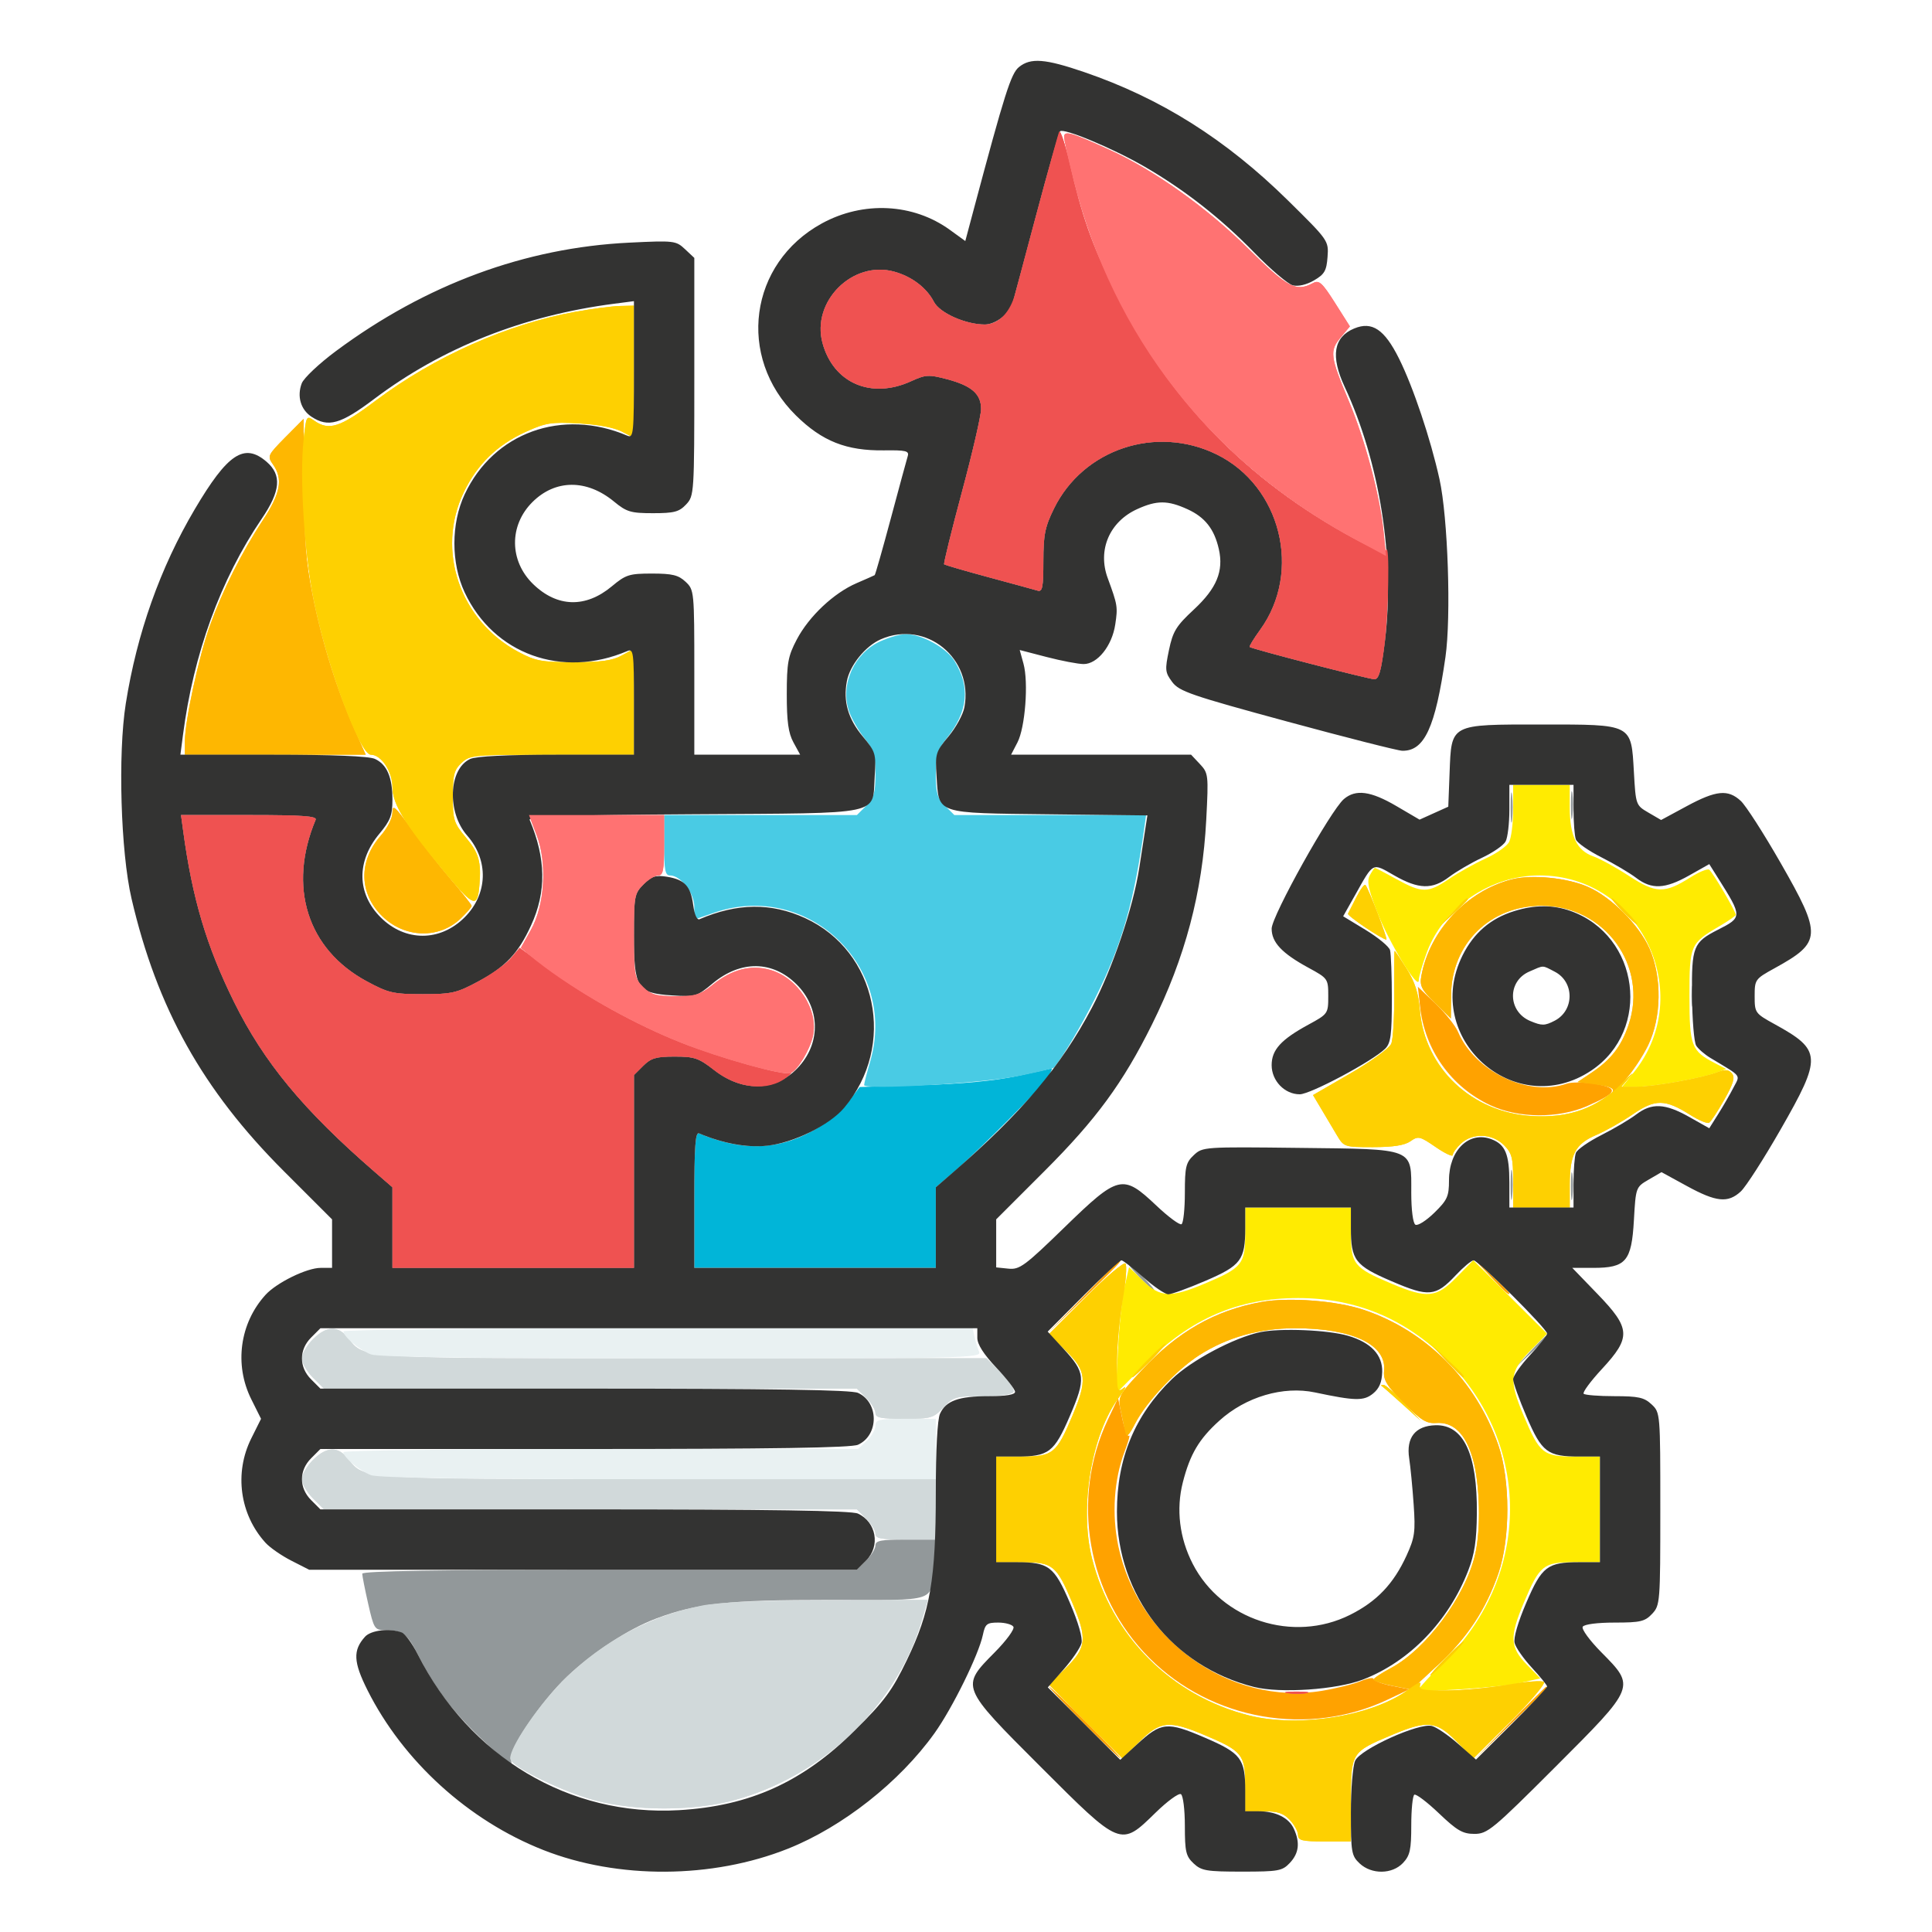 <svg xmlns="http://www.w3.org/2000/svg" width="512" height="512" viewBox="0 0 512 512" version="1.1"><path d="M 82.923 354.923 C 81.315 356.531, 80 358.815, 80 360 C 80 361.185, 81.315 363.469, 82.923 365.077 L 85.846 368 156.469 368 L 227.091 368 229.545 370.455 C 230.895 371.805, 232 373.605, 232 374.455 C 232 375.713, 233.412 376, 239.599 376 C 246.752 376, 247.362 375.824, 250 373 C 252.635 370.180, 253.254 370, 260.342 370 C 264.784 370, 268.164 369.544, 268.567 368.891 C 268.944 368.281, 267.491 366.021, 265.338 363.868 L 261.424 359.953 181.207 359.988 C 94.333 360.026, 96.635 360.165, 92.274 354.621 C 89.587 351.205, 86.543 351.303, 82.923 354.923 M 82.923 386.923 C 81.315 388.531, 80 390.815, 80 392 C 80 393.185, 81.315 395.469, 82.923 397.077 L 85.846 400 156.469 400 L 227.091 400 229.545 402.455 C 230.895 403.805, 232 405.605, 232 406.455 C 232 407.720, 233.451 408, 240 408 L 248 408 248 400 L 248 392 174.468 392 C 94.917 392, 96.591 392.110, 92.274 386.621 C 89.587 383.205, 86.543 383.303, 82.923 386.923 M 186 425.499 C 171.156 428.493, 157.560 436.199, 147.308 447.429 C 140.660 454.711, 134.532 464.337, 135.288 466.309 C 136.139 468.525, 149.371 474.916, 157.700 477.132 C 168.369 479.972, 183.631 479.972, 194.300 477.132 C 217.927 470.844, 237.682 451.945, 244.350 429.250 L 245.892 424 219.196 424.094 C 201.510 424.156, 190.306 424.630, 186 425.499" stroke="none" fill="#d1d9da" fill-rule="evenodd"/><path d="M 400.320 214 C 400.320 217.575, 400.502 219.037, 400.723 217.250 C 400.945 215.463, 400.945 212.537, 400.723 210.750 C 400.502 208.963, 400.320 210.425, 400.320 214 M 416.310 213.500 C 416.315 216.800, 416.502 218.029, 416.725 216.232 C 416.947 214.435, 416.943 211.735, 416.715 210.232 C 416.486 208.729, 416.304 210.200, 416.310 213.500 M 448.272 264 C 448.272 266.475, 448.467 267.488, 448.706 266.250 C 448.944 265.012, 448.944 262.988, 448.706 261.750 C 448.467 260.512, 448.272 261.525, 448.272 264 M 400.320 314 C 400.320 317.575, 400.502 319.038, 400.723 317.250 C 400.945 315.462, 400.945 312.538, 400.723 310.750 C 400.502 308.962, 400.320 310.425, 400.320 314 M 416.310 314.500 C 416.315 317.800, 416.502 319.029, 416.725 317.232 C 416.947 315.435, 416.943 312.735, 416.715 311.232 C 416.486 309.729, 416.304 311.200, 416.310 314.500 M 302 338.500 C 303.866 340.425, 305.617 342, 305.892 342 C 306.167 342, 304.866 340.425, 303 338.500 C 301.134 336.575, 299.383 335, 299.108 335 C 298.833 335, 300.134 336.575, 302 338.500 M 405.453 358.250 L 401.500 362.500 405.750 358.547 C 409.702 354.871, 410.460 354, 409.703 354 C 409.540 354, 407.627 355.913, 405.453 358.250 M 232 409.545 C 232 410.395, 230.895 412.195, 229.545 413.545 L 227.091 416 161.545 416 C 116.332 416, 96 416.327, 96 417.053 C 96 417.632, 96.711 421.232, 97.580 425.053 C 99.080 431.646, 99.305 432, 101.998 432 C 106.621 432, 107.956 432.980, 110.685 438.375 C 116.084 449.051, 121.599 455.794, 133.186 465.889 C 135.607 467.998, 135.823 468.038, 135.368 466.300 C 134.679 463.663, 143.404 450.800, 150.317 444.262 C 157.153 437.796, 166.522 431.699, 173.854 428.945 C 184.744 424.854, 192.708 424, 219.981 424 C 249.233 424, 246.542 424.927, 247.612 414.487 L 248.276 408 240.138 408 C 233.465 408, 232 408.278, 232 409.545" stroke="none" fill="#92989a" fill-rule="evenodd"/><path d="M 82.923 354.923 C 81.315 356.531, 80 358.815, 80 360 C 80 361.185, 81.315 363.469, 82.923 365.077 L 85.846 368 156.469 368 L 227.091 368 229.545 370.455 C 230.895 371.805, 232 373.605, 232 374.455 C 232 375.713, 233.412 376, 239.599 376 C 246.752 376, 247.362 375.824, 250 373 C 252.635 370.180, 253.254 370, 260.342 370 C 264.784 370, 268.164 369.544, 268.567 368.891 C 268.944 368.281, 267.491 366.021, 265.338 363.868 L 261.424 359.953 181.207 359.988 C 94.333 360.026, 96.635 360.165, 92.274 354.621 C 89.587 351.205, 86.543 351.303, 82.923 354.923 M 82.923 386.923 C 81.315 388.531, 80 390.815, 80 392 C 80 393.185, 81.315 395.469, 82.923 397.077 L 85.846 400 156.469 400 L 227.091 400 229.545 402.455 C 230.895 403.805, 232 405.605, 232 406.455 C 232 407.720, 233.451 408, 240 408 L 248 408 248 400 L 248 392 174.468 392 C 94.917 392, 96.591 392.110, 92.274 386.621 C 89.587 383.205, 86.543 383.303, 82.923 386.923 M 186 425.499 C 171.156 428.493, 157.560 436.199, 147.308 447.429 C 140.660 454.711, 134.532 464.337, 135.288 466.309 C 136.139 468.525, 149.371 474.916, 157.700 477.132 C 168.369 479.972, 183.631 479.972, 194.300 477.132 C 217.927 470.844, 237.682 451.945, 244.350 429.250 L 245.892 424 219.196 424.094 C 201.510 424.156, 190.306 424.630, 186 425.499" stroke="none" fill="#d1d9da" fill-rule="evenodd"/><path d="M 91 352.826 C 91 354.195, 95.313 357.796, 98.315 358.933 C 100.223 359.656, 126.759 360, 180.672 360 C 256.040 360, 260.175 359.908, 259.478 358.250 C 259.074 357.288, 258.523 355.488, 258.255 354.250 L 257.767 352 174.383 352 C 128.523 352, 91 352.372, 91 352.826 M 232 377.826 C 232 378.830, 230.958 380.630, 229.686 381.826 L 227.371 384 159.186 384 C 121.683 384, 91 384.372, 91 384.826 C 91 386.195, 95.313 389.796, 98.315 390.933 C 100.216 391.654, 124.977 392, 174.565 392 L 248 392 248 384 L 248 376 240 376 C 232.921 376, 232 376.210, 232 377.826" stroke="none" fill="#e9f1f2" fill-rule="evenodd"/><path d="" stroke="none" fill="#000000" fill-rule="evenodd"/><path d="M 75.591 115.908 C 70.902 120.668, 70.806 120.885, 72.379 123.130 C 75.054 126.950, 74.346 130.749, 69.622 137.919 C 64.058 146.366, 58.970 156.500, 55.641 165.766 C 52.689 173.986, 49 191.005, 49 196.407 L 49 200 72.958 200 L 96.916 200 93.970 193.434 C 89.338 183.109, 85.284 170.135, 82.845 157.828 C 81.048 148.757, 80.591 142.963, 80.550 128.751 C 80.523 118.988, 80.483 111.001, 80.462 111.001 C 80.442 111, 78.250 113.208, 75.591 115.908 M 104 215.308 C 104 216.816, 102.680 219.434, 100.894 221.468 C 94.948 228.240, 95.134 236.830, 101.359 242.863 C 107.321 248.642, 116.391 248.874, 122.112 243.393 C 123.700 241.871, 124.994 240.373, 124.986 240.063 C 124.979 239.753, 122.459 236.575, 119.388 233 C 116.316 229.425, 111.598 223.392, 108.902 219.593 C 104.702 213.675, 104 213.062, 104 215.308 M 400.734 233.030 C 388.821 236.022, 378.880 246.586, 376.679 258.596 C 376.190 261.265, 376.691 262.261, 380.306 265.807 L 384.500 269.921 384.554 263.710 C 384.672 250.046, 394.951 239.970, 408.718 240.022 C 425.338 240.085, 436.884 256.053, 431.580 271.641 C 429.646 277.326, 426.929 280.831, 421.792 284.271 L 418.084 286.754 423.077 287.416 C 426.569 287.879, 427.864 288.442, 427.384 289.289 C 427.007 289.955, 428.365 288.700, 430.402 286.500 C 432.440 284.300, 435.305 280.025, 436.768 277 C 440.321 269.656, 440.474 258.980, 437.135 251.408 C 434.367 245.131, 427.043 237.773, 420.843 235.041 C 415.365 232.627, 406.048 231.695, 400.734 233.030 M 334.341 345.034 C 322.032 347.237, 312.021 352.940, 302.600 363.114 C 296.430 369.779, 296.242 370.137, 297.021 373.756 C 297.464 375.815, 298.003 378.400, 298.217 379.500 C 298.527 381.089, 299.081 380.591, 300.914 377.073 C 303.852 371.435, 311.896 362.911, 317.868 359.106 C 325.269 354.392, 333.779 352, 343.153 352 C 358.443 352, 367.513 356.337, 366.799 363.307 C 366.554 365.689, 367.502 367.232, 372 371.778 C 376.530 376.356, 378.036 377.296, 380.541 377.109 C 385.190 376.763, 388.448 379.971, 390.357 386.776 C 392.196 393.330, 392.472 405.239, 390.940 411.885 C 388.369 423.037, 377.933 437.105, 368.530 442.093 C 366.039 443.415, 364 444.775, 364 445.116 C 364 445.456, 366.262 446.182, 369.028 446.729 L 374.056 447.723 380.992 441.301 C 388.797 434.075, 393.761 426.574, 397.073 417 C 400.259 407.791, 400.259 392.209, 397.073 383 C 391.161 365.912, 378.004 352.684, 361.384 347.117 C 354.175 344.703, 341.603 343.735, 334.341 345.034" stroke="none" fill="#feb701" fill-rule="evenodd"/><path d="M 376.335 266.827 C 377.600 278.271, 384.554 288.022, 394.914 292.880 C 402.388 296.384, 413.006 296.464, 420.719 293.074 C 428.694 289.569, 429.134 288.344, 422.802 287.268 C 419.886 286.773, 416.458 286.734, 415.185 287.184 C 405.069 290.751, 390.887 284.004, 386.422 273.500 C 385.720 271.850, 383.032 268.475, 380.446 266 L 375.746 261.500 376.335 266.827 M 286.980 343.750 L 277.500 353.500 287.250 344.020 C 296.306 335.215, 297.455 334, 296.730 334 C 296.582 334, 292.194 338.387, 286.980 343.750 M 394.958 338.250 C 399.102 342.665, 400 343.459, 400 342.708 C 400 342.548, 397.863 340.410, 395.250 337.958 L 390.500 333.500 394.958 338.250 M 293.613 376.172 C 283.632 397.234, 288.091 422.875, 304.608 439.392 C 321.128 455.911, 346.794 460.373, 367.828 450.381 L 373.500 447.686 368.750 446.735 C 366.137 446.212, 364 445.405, 364 444.943 C 364 444.480, 362.466 444.743, 360.591 445.527 C 358.715 446.310, 354.066 447.466, 350.259 448.094 C 326.045 452.093, 301.617 434.717, 296.372 409.765 C 294.596 401.319, 295.210 392.126, 298.050 384.636 C 299.064 381.961, 299.581 380.088, 299.197 380.473 C 298.814 380.858, 298.005 378.772, 297.400 375.837 L 296.301 370.500 293.613 376.172 M 287 456.500 C 292.203 461.725, 296.685 466, 296.960 466 C 297.235 466, 293.203 461.725, 288 456.500 C 282.797 451.275, 278.315 447, 278.040 447 C 277.765 447, 281.797 451.275, 287 456.500 M 399.980 456.750 L 390.500 466.500 400.250 457.020 C 409.306 448.215, 410.455 447, 409.730 447 C 409.582 447, 405.194 451.387, 399.980 456.750" stroke="none" fill="#ffa200" fill-rule="evenodd"/><path d="M 152.597 82.607 C 134.449 85.884, 115.102 94.490, 99.500 106.225 C 90.128 113.274, 87.198 114.228, 83.302 111.499 C 81.191 110.020, 81.149 110.097, 80.438 116.739 C 79.398 126.444, 80.604 145.848, 83.028 158.405 C 86.357 175.658, 95.285 200, 98.284 200 C 101.040 200, 104 204.479, 104 208.649 C 104 213.203, 107.641 219.012, 118.820 232.288 C 125.599 240.340, 126.558 240.598, 127.057 234.500 C 127.559 228.355, 126.913 226.085, 123.500 222 C 120.262 218.124, 120 217.308, 120 211.080 C 120 205.337, 120.340 204.029, 122.314 202.174 C 124.544 200.080, 125.426 200, 146.314 200 L 168 200 168 185.974 L 168 171.949 164.750 173.724 C 162.280 175.074, 159.220 175.499, 152 175.495 C 143.641 175.491, 141.899 175.171, 137.500 172.832 C 121.909 164.541, 115.479 145.921, 122.882 130.500 C 126.452 123.064, 131.735 117.911, 139.352 114.432 C 144.557 112.055, 146.105 111.809, 153.352 112.204 C 158.293 112.473, 162.779 113.318, 164.750 114.350 L 168 116.051 168 98.526 L 168 81 164.250 81.090 C 162.188 81.139, 156.944 81.822, 152.597 82.607 M 359.455 237.763 C 358.409 239.818, 357.407 241.786, 357.231 242.136 C 356.956 242.680, 366.330 249, 367.410 249 C 367.857 249, 362.579 235.246, 361.854 234.520 C 361.581 234.248, 360.502 235.707, 359.455 237.763 M 384.946 241.750 L 381.500 245.500 385.250 242.054 C 387.313 240.158, 389 238.471, 389 238.304 C 389 237.540, 388.154 238.260, 384.946 241.750 M 430 241.500 C 431.866 243.425, 433.617 245, 433.892 245 C 434.167 245, 432.866 243.425, 431 241.500 C 429.134 239.575, 427.383 238, 427.108 238 C 426.833 238, 428.134 239.575, 430 241.500 M 369.486 263.250 C 369.538 269.438, 369.180 275.452, 368.691 276.616 C 368.201 277.780, 363.338 281.313, 357.883 284.469 L 347.964 290.206 350.137 293.853 C 351.331 295.859, 353.176 298.962, 354.236 300.750 C 356.144 303.968, 356.238 304, 363.859 304 C 369.197 304, 372.234 303.524, 373.771 302.448 C 375.845 300.995, 376.277 301.095, 380.494 303.996 C 382.972 305.701, 385 306.642, 385 306.087 C 385 305.532, 385.985 304.160, 387.189 303.039 C 390.267 300.171, 395.452 300.361, 398.545 303.455 C 400.687 305.596, 401 306.808, 401 312.955 L 401 320 408.500 320 L 416 320 416 314.047 C 416 305.958, 417.478 303.151, 422.970 300.808 C 425.461 299.745, 429.842 297.268, 432.704 295.304 C 438.674 291.205, 441.250 291.239, 448.008 295.505 C 450.245 296.917, 452.465 297.831, 452.942 297.536 C 453.419 297.241, 455.227 294.488, 456.959 291.418 C 459.386 287.118, 459.849 285.523, 458.977 284.473 C 458.117 283.436, 457.203 283.356, 455.173 284.138 C 451.123 285.698, 438.347 288, 433.738 288 L 429.651 288 432.040 285.250 C 433.354 283.738, 432.332 284.596, 429.768 287.158 C 423.230 293.691, 415.926 296.336, 406 295.764 C 390.029 294.843, 377.567 283.066, 376.281 267.679 C 375.903 263.156, 374.964 260.227, 372.778 256.750 C 371.135 254.137, 369.702 252, 369.592 252 C 369.482 252, 369.435 257.063, 369.486 263.250 M 287.704 343.796 L 277.976 353.560 282.488 357.988 C 287.959 363.357, 288.191 365.736, 284.173 375.259 C 279.971 385.217, 279 386, 270.845 386 L 264 386 264 400 L 264 414 270.845 414 C 279 414, 279.971 414.783, 284.173 424.741 C 288.191 434.264, 287.959 436.643, 282.488 442.012 L 277.976 446.440 287.711 456.212 L 297.447 465.985 302.008 461.492 C 307.523 456.060, 309.807 455.840, 319.259 459.827 C 329.217 464.029, 330 465, 330 473.155 L 330 480 334.826 480 C 338.577 480, 340.135 480.515, 341.826 482.314 C 343.022 483.587, 344 485.387, 344 486.314 C 344 487.735, 345.102 488, 351 488 L 358 488 358 477.155 C 358 464.471, 358.094 464.319, 368.741 459.827 C 378.264 455.809, 380.643 456.041, 386.012 461.512 L 390.440 466.024 400.204 456.296 C 405.575 450.946, 409.600 446.200, 409.150 445.750 C 408.700 445.300, 404.373 445.622, 399.535 446.466 C 394.697 447.310, 387.374 448, 383.262 448 C 376.945 448, 375.878 447.762, 376.376 446.462 C 376.746 445.499, 375.659 445.921, 373.470 447.591 C 364.128 454.717, 344.393 457.977, 330.999 454.609 C 310.415 449.431, 294.569 433.585, 289.391 413.001 C 285.988 399.471, 289.269 379.963, 296.578 370.264 C 298.138 368.194, 298.646 367.118, 297.707 367.872 C 296.126 369.144, 296 368.657, 296 361.253 C 296 356.858, 296.690 349.303, 297.534 344.465 C 298.378 339.627, 298.700 335.300, 298.250 334.850 C 297.800 334.400, 293.054 338.425, 287.704 343.796 M 304 360.500 C 301.571 362.975, 299.809 365, 300.084 365 C 300.359 365, 302.571 362.975, 305 360.500 C 307.429 358.025, 309.191 356, 308.916 356 C 308.641 356, 306.429 358.025, 304 360.500 M 382.958 360.250 C 385.410 362.863, 387.548 365, 387.708 365 C 388.459 365, 387.665 364.102, 383.250 359.958 L 378.500 355.500 382.958 360.250 M 366.102 367.250 C 366.341 367.387, 368.779 369.525, 371.519 372 L 376.500 376.500 372.042 371.750 C 369.590 369.137, 367.152 367, 366.625 367 C 366.098 367, 365.863 367.113, 366.102 367.250 M 383 439.500 C 380.571 441.975, 378.809 444, 379.084 444 C 379.359 444, 381.571 441.975, 384 439.500 C 386.429 437.025, 388.191 435, 387.916 435 C 387.641 435, 385.429 437.025, 383 439.500" stroke="none" fill="#fed001" fill-rule="evenodd"/><path d="M 401 214.566 C 401 218.177, 400.512 222.044, 399.915 223.158 C 399.319 224.273, 396.506 226.240, 393.665 227.530 C 390.824 228.820, 386.475 231.251, 384 232.933 C 378.429 236.719, 376.880 236.724, 370.090 232.982 C 367.115 231.342, 364.543 230, 364.375 230 C 364.208 230, 363.595 230.889, 363.013 231.975 C 362.186 233.521, 362.611 235.641, 364.968 241.725 C 368.117 249.853, 375.991 262.749, 375.997 259.788 C 375.999 258.846, 376.969 255.485, 378.154 252.319 C 382.611 240.405, 394.958 232, 408 232 C 434.696 232, 449.712 263.353, 432.985 284.168 L 429.906 288 433.865 288 C 438.212 288, 451.061 285.701, 454.978 284.223 L 457.456 283.287 454.476 281.746 C 448.223 278.512, 447.724 277.202, 447.724 264 C 447.724 250.457, 447.922 249.994, 455.647 245.467 C 458.041 244.064, 460 242.703, 460 242.443 C 460 241.521, 453.796 230.992, 452.942 230.464 C 452.465 230.169, 450.245 231.083, 448.008 232.495 C 441.110 236.850, 438.870 236.802, 431.725 232.147 C 428.264 229.892, 423.971 227.537, 422.186 226.915 C 417.890 225.417, 416 221.487, 416 214.050 L 416 208 408.500 208 L 401 208 401 214.566 M 330 326.845 C 330 335, 329.217 335.971, 319.259 340.173 C 310.216 343.988, 307.463 343.858, 302.897 339.399 L 299.209 335.798 298.010 341.149 C 297.351 344.092, 296.563 351.638, 296.259 357.917 L 295.706 369.334 303.603 361.404 C 315.539 349.418, 328.116 344, 344 344 C 359.374 344, 372.477 349.472, 383.502 360.498 C 405.814 382.809, 405.710 417.239, 383.262 439.798 C 379.268 443.813, 376 447.364, 376 447.690 C 376 448.631, 396.946 447.300, 402.851 445.984 L 408.202 444.791 404.601 441.103 C 400.142 436.537, 400.012 433.784, 403.827 424.741 C 408.029 414.783, 409 414, 417.155 414 L 424 414 424 400 L 424 386 417.155 386 C 409 386, 408.029 385.217, 403.827 375.259 C 399.840 365.807, 400.060 363.523, 405.492 358.008 L 409.985 353.447 400.212 343.711 L 390.440 333.976 386.012 338.488 C 380.643 343.959, 378.264 344.191, 368.741 340.173 C 358.783 335.971, 358 335, 358 326.845 L 358 320 344 320 L 330 320 330 326.845" stroke="none" fill="#ffeb01" fill-rule="evenodd"/><path d="M 269.500 285.162 C 263.649 286.415, 254.785 287.261, 244.165 287.579 L 227.829 288.068 224.665 292.202 C 222.859 294.560, 218.887 297.766, 215.418 299.665 C 205.876 304.890, 196.579 305.103, 185.250 300.357 C 184.277 299.949, 184 303.837, 184 317.917 L 184 336 216 336 L 248 336 248 325.319 L 248 314.637 252.750 310.574 C 259.987 304.383, 276.614 287.589, 277.916 285.157 C 278.551 283.970, 278.942 283.053, 278.785 283.117 C 278.628 283.182, 274.450 284.102, 269.500 285.162" stroke="none" fill="#01b5d8" fill-rule="evenodd"/><path d="M 233.271 169.964 C 226.373 173.095, 222.642 181.354, 224.956 188.367 C 225.591 190.290, 227.435 193.531, 229.055 195.569 C 231.565 198.727, 232 200.149, 232 205.183 C 232 210.122, 231.598 211.493, 229.545 213.545 L 227.091 216 201.545 216 L 176 216 176 224 C 176 230.549, 176.280 232, 177.545 232 C 180.373 232, 184 236.664, 184 240.301 L 184 243.693 189.250 241.879 C 214.004 233.327, 237.932 256.084, 230.623 281.226 C 229.730 284.296, 229 287.143, 229 287.553 C 229 288.906, 260.296 287.085, 269.757 285.182 C 274.848 284.158, 279.162 283.136, 279.344 282.910 C 281.806 279.864, 286.641 271.701, 290.248 264.500 C 297.373 250.277, 300.598 238.950, 303.416 218.250 L 303.723 216 278.316 216 L 252.909 216 250.455 213.545 C 248.402 211.493, 248 210.122, 248 205.183 C 248 200.149, 248.435 198.727, 250.945 195.569 C 256.542 188.526, 257.184 182.090, 252.976 175.192 C 250.829 171.672, 244.243 168.044, 240 168.044 C 238.625 168.044, 235.597 168.908, 233.271 169.964" stroke="none" fill="#49cbe4" fill-rule="evenodd"/><path d="M 282 36.304 C 282 37.096, 283.125 42.189, 284.500 47.622 C 295.076 89.412, 320.897 122.317, 359.406 143.079 L 367.311 147.342 366.631 140.702 C 365.659 131.219, 361.727 116.482, 357.446 106.279 C 352.491 94.468, 352.301 92.987, 355.282 89.430 L 357.737 86.500 353.784 80.260 C 350.398 74.916, 349.565 74.162, 347.981 75.010 C 343.466 77.426, 341.238 76.250, 330.882 65.980 C 319.875 55.065, 305.926 45.129, 293.970 39.687 C 283.732 35.026, 282 34.537, 282 36.304 M 142.199 221.250 C 145.054 228.717, 144.388 239.822, 140.689 246.442 L 138.028 251.202 140.264 253.085 C 149.836 261.144, 166.632 270.850, 180.515 276.345 C 191.331 280.626, 207.571 285.102, 209.542 284.345 C 211.325 283.661, 214.535 278.382, 215.400 274.713 C 217.048 267.720, 211.404 258.994, 203.932 256.982 C 198.853 255.614, 193.930 256.918, 188.894 260.965 C 185.614 263.601, 184.315 264, 179.013 264 C 173.866 264, 172.524 263.615, 170.455 261.545 C 168.144 259.234, 168 258.442, 168 248 C 168 237.558, 168.144 236.766, 170.455 234.455 C 171.805 233.105, 173.605 232, 174.455 232 C 175.720 232, 176 230.549, 176 224 L 176 216 158.096 216 L 140.192 216 142.199 221.250" stroke="none" fill="#ff7272" fill-rule="evenodd"/><path d="M 280.647 35 C 280.186 36.228, 274.641 56.665, 269.051 77.746 C 267.706 82.818, 264.598 86, 260.990 86 C 255.882 86, 249.022 82.942, 247.492 79.985 C 245.550 76.230, 241.582 73.234, 236.869 71.965 C 225.910 69.014, 215.011 79.901, 217.961 90.854 C 220.830 101.509, 230.832 105.860, 241.394 101.048 C 245.326 99.257, 246.112 99.211, 250.940 100.484 C 257.501 102.215, 260 104.398, 260 108.399 C 260 110.098, 257.720 119.974, 254.933 130.344 C 252.147 140.715, 250.022 149.355, 250.211 149.544 C 250.400 149.733, 255.717 151.280, 262.027 152.982 C 268.337 154.684, 274.175 156.279, 275 156.526 C 276.248 156.901, 276.500 155.594, 276.500 148.738 C 276.500 141.735, 276.921 139.643, 279.306 134.786 C 287.054 119.009, 306.368 112.563, 322.397 120.406 C 339.478 128.763, 345.124 151.485, 333.953 166.907 C 332.248 169.260, 330.998 171.306, 331.176 171.452 C 331.849 172.003, 362.752 180, 364.211 180 C 365.380 180, 366.004 177.930, 366.869 171.182 C 367.984 162.487, 368.330 143.286, 367.326 145.786 C 366.954 146.711, 364.667 145.916, 359.155 142.944 C 330.173 127.319, 308.992 105.374, 295.022 76.500 C 289.259 64.590, 286.588 56.935, 283.506 43.500 C 282.244 38, 280.957 34.175, 280.647 35 M 48.553 220.250 C 50.979 238.136, 54.741 250.779, 62.015 265.500 C 69.937 281.531, 80.412 294.191, 99.306 310.569 L 104 314.637 104 325.319 L 104 336 136 336 L 168 336 168 310.455 L 168 284.909 170.455 282.455 C 172.506 280.403, 173.878 280, 178.814 280 C 184.054 280, 185.213 280.393, 189.109 283.491 C 195.527 288.594, 203.668 289.397, 208.576 285.413 C 209.634 284.554, 210.004 284.095, 209.398 284.393 C 207.803 285.178, 191.012 280.499, 180.515 276.346 C 168.621 271.639, 154.977 264.097, 145.444 256.958 L 137.723 251.176 135.413 253.921 C 134.142 255.431, 130.267 258.196, 126.801 260.065 C 121.047 263.168, 119.763 263.463, 112 263.463 C 104.231 263.463, 102.956 263.169, 97.175 260.052 C 81.435 251.565, 76.202 235.012, 83.643 217.250 C 84.051 216.277, 80.160 216, 66.072 216 L 47.976 216 48.553 220.250 M 341.264 448.718 C 342.784 448.947, 345.034 448.941, 346.264 448.704 C 347.494 448.467, 346.250 448.279, 343.500 448.286 C 340.750 448.294, 339.744 448.488, 341.264 448.718" stroke="none" fill="#ef5251" fill-rule="evenodd"/><path d="M 75.591 115.908 C 70.902 120.668, 70.806 120.885, 72.379 123.130 C 75.054 126.950, 74.346 130.749, 69.622 137.919 C 64.058 146.366, 58.970 156.500, 55.641 165.766 C 52.689 173.986, 49 191.005, 49 196.407 L 49 200 72.958 200 L 96.916 200 93.970 193.434 C 89.338 183.109, 85.284 170.135, 82.845 157.828 C 81.048 148.757, 80.591 142.963, 80.550 128.751 C 80.523 118.988, 80.483 111.001, 80.462 111.001 C 80.442 111, 78.250 113.208, 75.591 115.908 M 104 215.308 C 104 216.816, 102.680 219.434, 100.894 221.468 C 94.948 228.240, 95.134 236.830, 101.359 242.863 C 107.321 248.642, 116.391 248.874, 122.112 243.393 C 123.700 241.871, 124.994 240.373, 124.986 240.063 C 124.979 239.753, 122.459 236.575, 119.388 233 C 116.316 229.425, 111.598 223.392, 108.902 219.593 C 104.702 213.675, 104 213.062, 104 215.308 M 400.734 233.030 C 388.821 236.022, 378.880 246.586, 376.679 258.596 C 376.190 261.265, 376.691 262.261, 380.306 265.807 L 384.500 269.921 384.554 263.710 C 384.672 250.046, 394.951 239.970, 408.718 240.022 C 425.338 240.085, 436.884 256.053, 431.580 271.641 C 429.646 277.326, 426.929 280.831, 421.792 284.271 L 418.084 286.754 423.077 287.416 C 426.569 287.879, 427.864 288.442, 427.384 289.289 C 427.007 289.955, 428.365 288.700, 430.402 286.500 C 432.440 284.300, 435.305 280.025, 436.768 277 C 440.321 269.656, 440.474 258.980, 437.135 251.408 C 434.367 245.131, 427.043 237.773, 420.843 235.041 C 415.365 232.627, 406.048 231.695, 400.734 233.030 M 334.341 345.034 C 322.032 347.237, 312.021 352.940, 302.600 363.114 C 296.430 369.779, 296.242 370.137, 297.021 373.756 C 297.464 375.815, 298.003 378.400, 298.217 379.500 C 298.527 381.089, 299.081 380.591, 300.914 377.073 C 303.852 371.435, 311.896 362.911, 317.868 359.106 C 325.269 354.392, 333.779 352, 343.153 352 C 358.443 352, 367.513 356.337, 366.799 363.307 C 366.554 365.689, 367.502 367.232, 372 371.778 C 376.530 376.356, 378.036 377.296, 380.541 377.109 C 385.190 376.763, 388.448 379.971, 390.357 386.776 C 392.196 393.330, 392.472 405.239, 390.940 411.885 C 388.369 423.037, 377.933 437.105, 368.530 442.093 C 366.039 443.415, 364 444.775, 364 445.116 C 364 445.456, 366.262 446.182, 369.028 446.729 L 374.056 447.723 380.992 441.301 C 388.797 434.075, 393.761 426.574, 397.073 417 C 400.259 407.791, 400.259 392.209, 397.073 383 C 391.161 365.912, 378.004 352.684, 361.384 347.117 C 354.175 344.703, 341.603 343.735, 334.341 345.034" stroke="none" fill="#feb701" fill-rule="evenodd"/><path d="M 152.597 82.607 C 134.449 85.884, 115.102 94.490, 99.500 106.225 C 90.128 113.274, 87.198 114.228, 83.302 111.499 C 81.191 110.020, 81.149 110.097, 80.438 116.739 C 79.398 126.444, 80.604 145.848, 83.028 158.405 C 86.357 175.658, 95.285 200, 98.284 200 C 101.040 200, 104 204.479, 104 208.649 C 104 213.203, 107.641 219.012, 118.820 232.288 C 125.599 240.340, 126.558 240.598, 127.057 234.500 C 127.559 228.355, 126.913 226.085, 123.500 222 C 120.262 218.124, 120 217.308, 120 211.080 C 120 205.337, 120.340 204.029, 122.314 202.174 C 124.544 200.080, 125.426 200, 146.314 200 L 168 200 168 185.974 L 168 171.949 164.750 173.724 C 162.280 175.074, 159.220 175.499, 152 175.495 C 143.641 175.491, 141.899 175.171, 137.500 172.832 C 121.909 164.541, 115.479 145.921, 122.882 130.500 C 126.452 123.064, 131.735 117.911, 139.352 114.432 C 144.557 112.055, 146.105 111.809, 153.352 112.204 C 158.293 112.473, 162.779 113.318, 164.750 114.350 L 168 116.051 168 98.526 L 168 81 164.250 81.090 C 162.188 81.139, 156.944 81.822, 152.597 82.607 M 359.455 237.763 C 358.409 239.818, 357.407 241.786, 357.231 242.136 C 356.956 242.680, 366.330 249, 367.410 249 C 367.857 249, 362.579 235.246, 361.854 234.520 C 361.581 234.248, 360.502 235.707, 359.455 237.763 M 384.946 241.750 L 381.500 245.500 385.250 242.054 C 387.313 240.158, 389 238.471, 389 238.304 C 389 237.540, 388.154 238.260, 384.946 241.750 M 430 241.500 C 431.866 243.425, 433.617 245, 433.892 245 C 434.167 245, 432.866 243.425, 431 241.500 C 429.134 239.575, 427.383 238, 427.108 238 C 426.833 238, 428.134 239.575, 430 241.500 M 369.486 263.250 C 369.538 269.438, 369.180 275.452, 368.691 276.616 C 368.201 277.780, 363.338 281.313, 357.883 284.469 L 347.964 290.206 350.137 293.853 C 351.331 295.859, 353.176 298.962, 354.236 300.750 C 356.144 303.968, 356.238 304, 363.859 304 C 369.197 304, 372.234 303.524, 373.771 302.448 C 375.845 300.995, 376.277 301.095, 380.494 303.996 C 382.972 305.701, 385 306.642, 385 306.087 C 385 305.532, 385.985 304.160, 387.189 303.039 C 390.267 300.171, 395.452 300.361, 398.545 303.455 C 400.687 305.596, 401 306.808, 401 312.955 L 401 320 408.500 320 L 416 320 416 314.047 C 416 305.958, 417.478 303.151, 422.970 300.808 C 425.461 299.745, 429.842 297.268, 432.704 295.304 C 438.674 291.205, 441.250 291.239, 448.008 295.505 C 450.245 296.917, 452.465 297.831, 452.942 297.536 C 453.419 297.241, 455.227 294.488, 456.959 291.418 C 459.386 287.118, 459.849 285.523, 458.977 284.473 C 458.117 283.436, 457.203 283.356, 455.173 284.138 C 451.123 285.698, 438.347 288, 433.738 288 L 429.651 288 432.040 285.250 C 433.354 283.738, 432.332 284.596, 429.768 287.158 C 423.230 293.691, 415.926 296.336, 406 295.764 C 390.029 294.843, 377.567 283.066, 376.281 267.679 C 375.903 263.156, 374.964 260.227, 372.778 256.750 C 371.135 254.137, 369.702 252, 369.592 252 C 369.482 252, 369.435 257.063, 369.486 263.250 M 287.704 343.796 L 277.976 353.560 282.488 357.988 C 287.959 363.357, 288.191 365.736, 284.173 375.259 C 279.971 385.217, 279 386, 270.845 386 L 264 386 264 400 L 264 414 270.845 414 C 279 414, 279.971 414.783, 284.173 424.741 C 288.191 434.264, 287.959 436.643, 282.488 442.012 L 277.976 446.440 287.711 456.212 L 297.447 465.985 302.008 461.492 C 307.523 456.060, 309.807 455.840, 319.259 459.827 C 329.217 464.029, 330 465, 330 473.155 L 330 480 334.826 480 C 338.577 480, 340.135 480.515, 341.826 482.314 C 343.022 483.587, 344 485.387, 344 486.314 C 344 487.735, 345.102 488, 351 488 L 358 488 358 477.155 C 358 464.471, 358.094 464.319, 368.741 459.827 C 378.264 455.809, 380.643 456.041, 386.012 461.512 L 390.440 466.024 400.204 456.296 C 405.575 450.946, 409.600 446.200, 409.150 445.750 C 408.700 445.300, 404.373 445.622, 399.535 446.466 C 394.697 447.310, 387.374 448, 383.262 448 C 376.945 448, 375.878 447.762, 376.376 446.462 C 376.746 445.499, 375.659 445.921, 373.470 447.591 C 364.128 454.717, 344.393 457.977, 330.999 454.609 C 310.415 449.431, 294.569 433.585, 289.391 413.001 C 285.988 399.471, 289.269 379.963, 296.578 370.264 C 298.138 368.194, 298.646 367.118, 297.707 367.872 C 296.126 369.144, 296 368.657, 296 361.253 C 296 356.858, 296.690 349.303, 297.534 344.465 C 298.378 339.627, 298.700 335.300, 298.250 334.850 C 297.800 334.400, 293.054 338.425, 287.704 343.796 M 304 360.500 C 301.571 362.975, 299.809 365, 300.084 365 C 300.359 365, 302.571 362.975, 305 360.500 C 307.429 358.025, 309.191 356, 308.916 356 C 308.641 356, 306.429 358.025, 304 360.500 M 382.958 360.250 C 385.410 362.863, 387.548 365, 387.708 365 C 388.459 365, 387.665 364.102, 383.250 359.958 L 378.500 355.500 382.958 360.250 M 366.102 367.250 C 366.341 367.387, 368.779 369.525, 371.519 372 L 376.500 376.500 372.042 371.750 C 369.590 369.137, 367.152 367, 366.625 367 C 366.098 367, 365.863 367.113, 366.102 367.250 M 383 439.500 C 380.571 441.975, 378.809 444, 379.084 444 C 379.359 444, 381.571 441.975, 384 439.500 C 386.429 437.025, 388.191 435, 387.916 435 C 387.641 435, 385.429 437.025, 383 439.500" stroke="none" fill="#fed001" fill-rule="evenodd"/><path d="M 270.038 17.768 C 267.927 19.477, 266.270 24.696, 257.999 55.689 L 255.814 63.878 251.721 60.913 C 242.007 53.876, 228.770 53.211, 217.804 59.209 C 198.519 69.758, 195.174 94.575, 210.943 110.109 C 217.879 116.942, 224.296 119.484, 234.276 119.352 C 240.080 119.275, 240.981 119.494, 240.558 120.881 C 240.287 121.771, 238.273 129.190, 236.083 137.367 C 233.892 145.543, 231.965 152.317, 231.800 152.420 C 231.635 152.523, 229.475 153.480, 227 154.547 C 220.949 157.155, 214.398 163.324, 211.165 169.460 C 208.833 173.887, 208.509 175.655, 208.505 184 C 208.501 191.220, 208.926 194.280, 210.276 196.750 L 212.051 200 198.026 200 L 184 200 184 178.174 C 184 156.653, 183.968 156.318, 181.686 154.174 C 179.793 152.396, 178.171 152, 172.780 152 C 166.757 152, 165.841 152.291, 162.144 155.379 C 155.202 161.180, 147.660 160.971, 141.296 154.802 C 134.968 148.669, 134.873 139.280, 141.077 133.077 C 147.145 127.008, 155.472 126.946, 162.714 132.915 C 166.057 135.672, 167.158 136, 173.054 136 C 178.657 136, 179.979 135.651, 181.826 133.686 C 183.963 131.410, 184 130.837, 184 99.860 L 184 68.349 181.529 66.028 C 179.140 63.783, 178.652 63.726, 166.779 64.303 C 139.177 65.643, 112.882 75.353, 89.095 92.989 C 84.607 96.317, 80.499 100.187, 79.966 101.589 C 78.656 105.034, 79.691 108.568, 82.560 110.447 C 87 113.357, 90.285 112.422, 99.172 105.720 C 117.157 92.158, 138.711 83.605, 162.750 80.492 L 168 79.812 168 98.013 C 168 114.965, 167.880 116.163, 166.250 115.466 C 148.983 108.090, 130.816 114.637, 123.148 131 C 119.509 138.767, 119.509 149.233, 123.148 157 C 130.816 173.363, 148.983 179.910, 166.250 172.534 C 167.869 171.842, 168 172.840, 168 185.893 L 168 200 147.547 200 C 134.476 200, 126.199 200.408, 124.615 201.130 C 118.863 203.751, 118.399 215.274, 123.799 221.423 C 129.573 228, 129.292 236.943, 123.118 243.118 C 116.631 249.604, 107.369 249.604, 100.882 243.118 C 94.561 236.797, 94.428 228.268, 100.536 220.957 C 103.444 217.477, 104 216.031, 104 211.952 C 104 205.974, 102.536 202.565, 99.343 201.110 C 97.768 200.393, 88.219 200, 72.359 200 L 47.812 200 48.492 194.750 C 51.276 173.256, 58.454 153.542, 69.335 137.510 C 74.358 130.109, 74.724 125.880, 70.644 122.370 C 64.727 117.280, 60.332 120.191, 51.597 134.982 C 42.446 150.480, 36.289 167.832, 33.334 186.455 C 31.218 199.789, 31.983 225.784, 34.854 238.130 C 41.613 267.199, 53.716 288.868, 75.175 310.323 L 88 323.146 88 329.573 L 88 336 84.967 336 C 81.302 336, 73.307 339.915, 70.363 343.151 C 63.534 350.657, 62.033 361.659, 66.589 370.804 L 69.179 376 66.589 381.196 C 62.033 390.341, 63.534 401.343, 70.363 408.849 C 71.538 410.141, 74.623 412.278, 77.217 413.599 L 81.934 416 154.512 416 L 227.091 416 229.545 413.545 C 233.359 409.732, 232.226 403.335, 227.343 401.110 C 225.631 400.330, 204.078 400, 154.907 400 L 84.909 400 82.455 397.545 C 79.207 394.298, 79.207 389.702, 82.455 386.455 L 84.909 384 154.907 384 C 204.802 384, 225.618 383.676, 227.385 382.870 C 232.939 380.340, 232.939 371.660, 227.385 369.130 C 225.618 368.324, 204.802 368, 154.907 368 L 84.909 368 82.455 365.545 C 79.207 362.298, 79.207 357.702, 82.455 354.455 L 84.909 352 171.955 352 L 259 352 259 354.560 C 259 356.260, 260.679 358.895, 264 362.406 C 266.750 365.314, 269 368.212, 269 368.847 C 269 369.607, 266.632 370, 262.047 370 C 254.047 370, 250.680 371.212, 249.110 374.657 C 248.425 376.160, 248 384.124, 248 395.437 C 248 418.616, 246.540 427.073, 240.315 439.968 C 236.405 448.065, 234.422 450.749, 226.622 458.500 C 212.801 472.233, 198.760 478.616, 179.963 479.712 C 150.865 481.407, 124.489 465.669, 110.685 438.375 C 109.259 435.556, 107.360 432.968, 106.465 432.625 C 103.331 431.422, 98.307 432.003, 96.733 433.750 C 93.490 437.349, 93.634 440.432, 97.395 447.927 C 106.827 466.722, 124.159 482.473, 144 490.280 C 163.773 498.062, 188.747 497.923, 208.824 489.921 C 223.301 484.150, 238.385 472.266, 247.635 459.344 C 252.386 452.707, 259.367 438.520, 260.475 433.250 C 261.082 430.363, 261.535 430, 264.520 430 C 266.369 430, 268.188 430.495, 268.561 431.099 C 268.938 431.709, 266.739 434.727, 263.620 437.878 C 254.530 447.065, 254.465 446.904, 275.781 468.219 C 297.092 489.530, 296.942 489.470, 306.206 480.409 C 309.345 477.340, 312.383 475.118, 312.956 475.473 C 313.536 475.831, 314 479.570, 314 483.885 C 314 490.710, 314.280 491.915, 316.314 493.826 C 318.388 495.773, 319.724 496, 329.140 496 C 338.834 496, 339.820 495.820, 341.826 493.686 C 344.236 491.120, 344.564 488.333, 342.890 484.657 C 341.544 481.704, 338.091 480, 333.453 480 L 330 480 330 474.547 C 330 466.067, 328.897 464.623, 319.257 460.481 C 309.302 456.205, 307.738 456.357, 301.380 462.217 L 296.879 466.366 287.280 456.767 L 277.682 447.169 281.864 442.418 C 284.164 439.805, 286.297 436.667, 286.603 435.444 C 286.947 434.074, 285.765 429.972, 283.519 424.743 C 279.377 415.103, 277.933 414, 269.453 414 L 264 414 264 400 L 264 386 269.453 386 C 277.933 386, 279.377 384.897, 283.519 375.257 C 287.794 365.304, 287.643 363.737, 281.789 357.387 L 277.646 352.893 287.053 343.446 C 292.227 338.251, 296.792 334, 297.197 334 C 297.602 334, 300.213 336.025, 303 338.500 C 305.787 340.975, 308.761 343, 309.610 343 C 310.459 343, 314.884 341.397, 319.444 339.438 C 328.881 335.384, 330 333.901, 330 325.453 L 330 320 344 320 L 358 320 358 325.453 C 358 333.933, 359.103 335.377, 368.743 339.519 C 378.668 343.782, 380.451 343.621, 385.758 337.981 C 387.816 335.793, 389.959 334.003, 390.520 334.002 C 391.759 334, 410 352.178, 410 353.415 C 410 353.898, 407.975 356.457, 405.500 359.103 C 403.025 361.749, 401 364.643, 401 365.534 C 401 366.424, 402.603 370.884, 404.562 375.444 C 408.616 384.881, 410.099 386, 418.547 386 L 424 386 424 400 L 424 414 418.547 414 C 410.067 414, 408.623 415.103, 404.481 424.743 C 402.270 429.890, 401.055 434.082, 401.388 435.411 C 401.690 436.615, 403.752 439.565, 405.969 441.966 C 408.186 444.368, 410 446.604, 410 446.936 C 410 447.268, 405.760 451.762, 400.577 456.923 L 391.155 466.306 386.411 462.130 C 383.802 459.834, 380.667 457.703, 379.444 457.397 C 375.983 456.528, 360.533 463.535, 359.132 466.609 C 358.503 467.990, 358 474.105, 358 480.373 C 358 490.869, 358.161 491.802, 360.314 493.826 C 363.486 496.805, 368.957 496.739, 371.826 493.686 C 373.666 491.727, 374 490.199, 374 483.745 C 374 479.550, 374.366 475.892, 374.813 475.616 C 375.260 475.339, 378.196 477.563, 381.337 480.557 C 386.140 485.136, 387.634 486, 390.743 486 C 394.198 486, 395.593 484.845, 412.219 468.219 C 433.535 446.904, 433.470 447.065, 424.380 437.878 C 421.261 434.727, 419.062 431.709, 419.439 431.099 C 419.838 430.453, 423.318 430, 427.885 430 C 434.710 430, 435.915 429.720, 437.826 427.686 C 439.941 425.434, 440 424.677, 440 399.860 C 440 374.486, 439.988 374.337, 437.686 372.174 C 435.733 370.340, 434.196 370, 427.852 370 C 423.717 370, 420.044 369.711, 419.691 369.358 C 419.337 369.004, 421.512 366.054, 424.524 362.801 C 432.315 354.386, 432.176 352.060, 423.336 342.903 L 416.672 336 422.225 336 C 430.901 336, 432.381 334.268, 433 323.392 C 433.498 314.643, 433.516 314.592, 436.907 312.617 L 440.314 310.633 447.050 314.316 C 454.836 318.575, 457.930 318.885, 461.326 315.750 C 462.666 314.512, 467.416 307.119, 471.881 299.319 C 482.908 280.058, 482.806 278.308, 470.251 271.392 C 465.125 268.568, 465.002 268.395, 465.002 264 C 465.002 259.605, 465.125 259.432, 470.251 256.608 C 482.806 249.692, 482.908 247.942, 471.881 228.681 C 467.416 220.881, 462.666 213.488, 461.326 212.250 C 457.934 209.119, 454.804 209.425, 446.975 213.654 L 440.211 217.307 436.855 215.353 C 433.527 213.414, 433.496 213.328, 433 204.608 C 432.269 191.758, 432.740 192, 408.500 192 C 384.152 192, 384.657 191.734, 384.155 204.802 L 383.809 213.782 380.005 215.498 L 376.201 217.213 370.047 213.607 C 363.258 209.628, 359.287 209.097, 356.155 211.750 C 352.647 214.722, 337 242.782, 337 246.103 C 337 249.746, 339.722 252.636, 346.763 256.468 C 351.927 259.278, 352 259.383, 352 264 C 352 268.617, 351.927 268.722, 346.763 271.532 C 339.464 275.505, 337 278.217, 337 282.280 C 337 286.428, 340.445 290, 344.446 290 C 347.287 290, 363.843 281.157, 367.101 277.899 C 368.561 276.439, 368.851 274.273, 368.854 264.825 C 368.855 258.596, 368.639 252.730, 368.373 251.789 C 368.108 250.848, 365.204 248.446, 361.921 246.452 L 355.953 242.826 359.135 237.163 C 364.085 228.355, 363.574 228.609, 369.496 231.998 C 375.944 235.687, 379.578 235.784, 384.056 232.387 C 385.950 230.949, 389.865 228.665, 392.755 227.311 C 395.646 225.957, 398.458 224.012, 399.005 222.990 C 399.552 221.968, 400 218.177, 400 214.566 L 400 208 408.500 208 L 417 208 417 214.418 C 417 217.948, 417.282 221.570, 417.626 222.467 C 417.970 223.364, 421.008 225.489, 424.376 227.189 C 427.744 228.889, 431.892 231.342, 433.594 232.640 C 437.707 235.777, 441.248 235.615, 447.656 231.999 L 452.974 228.998 455.336 232.749 C 461.760 242.947, 461.760 243.095, 455.279 246.386 C 448.725 249.714, 448.281 250.837, 448.398 263.782 C 448.456 270.227, 448.953 276.217, 449.502 277.093 C 450.051 277.969, 451.738 279.431, 453.250 280.343 C 461.837 285.518, 461.206 284.699, 459.360 288.280 C 458.447 290.051, 456.636 293.188, 455.336 295.251 L 452.974 299.002 447.656 296.001 C 441.248 292.385, 437.707 292.223, 433.594 295.360 C 431.892 296.658, 427.744 299.111, 424.376 300.811 C 421.008 302.511, 417.970 304.636, 417.626 305.533 C 417.282 306.430, 417 310.052, 417 313.582 L 417 320 408.500 320 L 400 320 400 313.434 C 400 305.882, 398.941 303.308, 395.255 301.907 C 389.332 299.655, 384 304.797, 384 312.762 C 384 317.063, 383.570 318.014, 380.090 321.412 C 377.940 323.512, 375.690 324.926, 375.090 324.556 C 374.454 324.163, 374 320.638, 374 316.096 C 374 304.086, 375.194 304.563, 344.263 304.201 C 319.055 303.906, 318.703 303.930, 316.366 306.125 C 314.272 308.093, 314 309.241, 314 316.115 C 314 320.387, 313.604 324.127, 313.120 324.426 C 312.636 324.725, 309.630 322.502, 306.439 319.485 C 297.526 311.056, 296.451 311.312, 282.093 325.270 C 271.555 335.515, 270.204 336.510, 267.250 336.207 L 264 335.873 264 329.510 L 264 323.146 276.825 310.323 C 290.532 296.619, 297.606 286.970, 305.288 271.500 C 314.075 253.808, 318.670 236.466, 319.669 217.227 C 320.287 205.326, 320.236 204.880, 317.979 202.477 L 315.651 200 291.800 200 L 267.949 200 269.636 196.750 C 271.687 192.798, 272.601 180.838, 271.232 175.878 L 270.233 172.259 277.366 174.113 C 281.290 175.132, 285.697 175.973, 287.161 175.983 C 290.827 176.006, 294.704 171.159, 295.554 165.488 C 296.254 160.819, 296.177 160.346, 293.547 153.179 C 290.819 145.745, 294.033 138.251, 301.383 134.914 C 306.579 132.554, 309.432 132.559, 314.672 134.938 C 319.325 137.051, 321.805 140.201, 323.006 145.527 C 324.319 151.350, 322.434 155.912, 316.396 161.523 C 311.700 165.885, 310.832 167.297, 309.791 172.261 C 308.688 177.520, 308.756 178.197, 310.647 180.738 C 312.491 183.217, 315.616 184.291, 341.101 191.210 C 356.721 195.450, 370.452 198.938, 371.615 198.960 C 377.488 199.072, 380.371 192.821, 383.057 174.154 C 384.599 163.437, 383.720 137.115, 381.482 127 C 379.103 116.247, 374.500 102.532, 370.743 95 C 366.892 87.282, 363.620 85.086, 358.887 87.047 C 353.407 89.317, 352.572 94.390, 356.346 102.500 C 365.633 122.459, 369.692 148.024, 367.027 169.776 C 366.046 177.791, 365.441 180, 364.229 180 C 362.758 180, 331.854 172.007, 331.176 171.452 C 330.998 171.306, 332.248 169.260, 333.953 166.907 C 345.124 151.485, 339.478 128.763, 322.397 120.406 C 306.368 112.563, 287.054 119.009, 279.306 134.786 C 276.921 139.643, 276.500 141.735, 276.500 148.738 C 276.500 155.594, 276.248 156.901, 275 156.526 C 274.175 156.279, 268.337 154.684, 262.027 152.982 C 255.717 151.280, 250.400 149.733, 250.211 149.544 C 250.022 149.355, 252.147 140.715, 254.933 130.344 C 257.720 119.974, 260 110.098, 260 108.399 C 260 104.398, 257.501 102.215, 250.940 100.484 C 246.112 99.211, 245.326 99.257, 241.394 101.048 C 230.838 105.857, 220.830 101.509, 217.965 90.869 C 215.014 79.910, 225.901 69.011, 236.854 71.961 C 241.581 73.234, 245.548 76.226, 247.492 79.985 C 249.022 82.942, 255.882 86, 260.990 86 C 263.841 86, 267.527 83.144, 268.368 80.284 C 268.657 79.303, 271.462 68.825, 274.602 57 C 277.742 45.175, 280.578 35.188, 280.905 34.806 C 281.764 33.805, 294.990 39.326, 303.344 44.174 C 313.953 50.331, 323.533 57.836, 332.389 66.930 C 336.727 71.386, 341.331 75.296, 342.619 75.619 C 344.046 75.977, 346.238 75.464, 348.230 74.304 C 351.010 72.687, 351.547 71.754, 351.813 68.081 C 352.125 63.787, 352.062 63.698, 341.313 53.112 C 324.895 36.942, 307.621 26.055, 287.381 19.123 C 276.970 15.557, 273.138 15.258, 270.038 17.768 M 233.450 169.407 C 229.354 171.191, 225.226 176.281, 224.428 180.529 C 223.420 185.905, 224.743 190.503, 228.638 195.165 C 232.043 199.241, 232.187 199.721, 231.804 205.730 C 231.138 216.204, 234.700 215.457, 183.892 215.780 C 149.720 215.998, 139.969 216.334, 140.367 217.280 C 144.704 227.581, 144.819 236.363, 140.732 245.253 C 137.324 252.666, 134.034 256.165, 126.801 260.065 C 121.047 263.168, 119.763 263.463, 112 263.463 C 104.231 263.463, 102.956 263.169, 97.175 260.052 C 81.435 251.565, 76.202 235.012, 83.643 217.250 C 84.051 216.277, 80.160 216, 66.072 216 L 47.976 216 48.553 220.250 C 50.979 238.136, 54.741 250.779, 62.015 265.500 C 69.937 281.531, 80.412 294.191, 99.306 310.569 L 104 314.637 104 325.319 L 104 336 136 336 L 168 336 168 310.455 L 168 284.909 170.455 282.455 C 172.504 280.405, 173.879 280, 178.790 280 C 184.017 280, 185.185 280.399, 189.276 283.587 C 197.079 289.666, 205.962 289.224, 211.901 282.460 C 217.574 275.999, 217.247 267.012, 211.118 260.882 C 204.756 254.520, 196.268 254.427, 188.835 260.638 C 184.742 264.058, 184.300 264.188, 178.149 263.797 C 168.846 263.204, 168 261.875, 168 247.844 C 168 237.430, 168.123 236.786, 170.573 234.336 C 172.706 232.203, 173.765 231.862, 176.754 232.348 C 181.465 233.112, 183.031 234.812, 183.713 239.900 C 184.052 242.426, 184.713 243.887, 185.387 243.597 C 195.399 239.298, 204.391 239.201, 213.339 243.298 C 232.475 252.059, 237.643 277.115, 223.711 293.583 C 219.806 298.199, 210.245 302.901, 203.282 303.628 C 197.925 304.188, 191.700 303.059, 185.250 300.357 C 184.277 299.949, 184 303.837, 184 317.917 L 184 336 216 336 L 248 336 248 325.319 L 248 314.637 252.694 310.569 C 270.788 294.884, 281.205 282.526, 289.345 267.087 C 294.820 256.703, 300.299 240.541, 301.917 230 C 302.551 225.875, 303.295 221.059, 303.571 219.298 L 304.073 216.095 278.070 215.798 C 247.716 215.450, 248.839 215.828, 248.196 205.730 C 247.813 199.721, 247.957 199.241, 251.362 195.165 C 253.324 192.817, 255.220 189.344, 255.576 187.448 C 258.009 174.477, 245.405 164.200, 233.450 169.407 M 401.222 241.470 C 395.007 243.410, 390.564 247.227, 387.603 253.168 C 376.684 275.082, 401.454 297.243, 421.721 283.693 C 437.756 272.971, 434.518 247.945, 416.252 241.427 C 411.535 239.743, 406.706 239.757, 401.222 241.470 M 405.285 257.476 C 399.389 260.040, 399.550 268.079, 405.549 270.585 C 408.618 271.867, 409.375 271.857, 411.999 270.501 C 417.255 267.783, 417.276 260.228, 412.035 257.518 C 408.586 255.734, 409.281 255.739, 405.285 257.476 M 334 353.028 C 327.091 354.465, 315.652 360.544, 310.577 365.477 C 300.718 375.059, 296 386.438, 296 400.637 C 296 422.845, 310.676 441.609, 332.304 447.055 C 339.280 448.811, 354.236 447.792, 361.243 445.082 C 373.569 440.316, 383.921 429.591, 389.085 416.236 C 390.784 411.841, 391.322 408.279, 391.383 401 C 391.516 385.298, 387.841 377.495, 380.412 377.705 C 375.081 377.856, 372.607 380.968, 373.448 386.465 C 373.788 388.684, 374.321 394.186, 374.633 398.691 C 375.137 405.968, 374.927 407.480, 372.749 412.237 C 369.313 419.743, 364.866 424.411, 357.778 427.953 C 342.689 435.493, 323.764 429.363, 316.090 414.449 C 312.568 407.604, 311.641 399.952, 313.469 392.816 C 315.379 385.359, 317.742 381.369, 323.132 376.499 C 330.154 370.155, 340.071 367.229, 348.500 369.013 C 359.141 371.265, 361.395 371.310, 363.855 369.319 C 365.512 367.977, 366.217 366.321, 366.295 363.588 C 366.423 359.068, 363.316 355.773, 357.248 353.994 C 351.961 352.445, 339.331 351.920, 334 353.028" stroke="none" fill="#333332" fill-rule="evenodd"/><path d="M 280.647 35 C 280.186 36.228, 274.641 56.665, 269.051 77.746 C 267.706 82.818, 264.598 86, 260.990 86 C 255.882 86, 249.022 82.942, 247.492 79.985 C 245.550 76.230, 241.582 73.234, 236.869 71.965 C 225.910 69.014, 215.011 79.901, 217.961 90.854 C 220.830 101.509, 230.832 105.860, 241.394 101.048 C 245.326 99.257, 246.112 99.211, 250.940 100.484 C 257.501 102.215, 260 104.398, 260 108.399 C 260 110.098, 257.720 119.974, 254.933 130.344 C 252.147 140.715, 250.022 149.355, 250.211 149.544 C 250.400 149.733, 255.717 151.280, 262.027 152.982 C 268.337 154.684, 274.175 156.279, 275 156.526 C 276.248 156.901, 276.500 155.594, 276.500 148.738 C 276.500 141.735, 276.921 139.643, 279.306 134.786 C 287.054 119.009, 306.368 112.563, 322.397 120.406 C 339.478 128.763, 345.124 151.485, 333.953 166.907 C 332.248 169.260, 330.998 171.306, 331.176 171.452 C 331.849 172.003, 362.752 180, 364.211 180 C 365.380 180, 366.004 177.930, 366.869 171.182 C 367.984 162.487, 368.330 143.286, 367.326 145.786 C 366.954 146.711, 364.667 145.916, 359.155 142.944 C 330.173 127.319, 308.992 105.374, 295.022 76.500 C 289.259 64.590, 286.588 56.935, 283.506 43.500 C 282.244 38, 280.957 34.175, 280.647 35 M 48.553 220.250 C 50.979 238.136, 54.741 250.779, 62.015 265.500 C 69.937 281.531, 80.412 294.191, 99.306 310.569 L 104 314.637 104 325.319 L 104 336 136 336 L 168 336 168 310.455 L 168 284.909 170.455 282.455 C 172.506 280.403, 173.878 280, 178.814 280 C 184.054 280, 185.213 280.393, 189.109 283.491 C 195.527 288.594, 203.668 289.397, 208.576 285.413 C 209.634 284.554, 210.004 284.095, 209.398 284.393 C 207.803 285.178, 191.012 280.499, 180.515 276.346 C 168.621 271.639, 154.977 264.097, 145.444 256.958 L 137.723 251.176 135.413 253.921 C 134.142 255.431, 130.267 258.196, 126.801 260.065 C 121.047 263.168, 119.763 263.463, 112 263.463 C 104.231 263.463, 102.956 263.169, 97.175 260.052 C 81.435 251.565, 76.202 235.012, 83.643 217.250 C 84.051 216.277, 80.160 216, 66.072 216 L 47.976 216 48.553 220.250 M 341.264 448.718 C 342.784 448.947, 345.034 448.941, 346.264 448.704 C 347.494 448.467, 346.250 448.279, 343.500 448.286 C 340.750 448.294, 339.744 448.488, 341.264 448.718" stroke="none" fill="#ef5251" fill-rule="evenodd"/><path d="M 282 36.304 C 282 37.096, 283.125 42.189, 284.500 47.622 C 295.076 89.412, 320.897 122.317, 359.406 143.079 L 367.311 147.342 366.631 140.702 C 365.659 131.219, 361.727 116.482, 357.446 106.279 C 352.491 94.468, 352.301 92.987, 355.282 89.430 L 357.737 86.500 353.784 80.260 C 350.398 74.916, 349.565 74.162, 347.981 75.010 C 343.466 77.426, 341.238 76.250, 330.882 65.980 C 319.875 55.065, 305.926 45.129, 293.970 39.687 C 283.732 35.026, 282 34.537, 282 36.304 M 142.199 221.250 C 145.054 228.717, 144.388 239.822, 140.689 246.442 L 138.028 251.202 140.264 253.085 C 149.836 261.144, 166.632 270.850, 180.515 276.345 C 191.331 280.626, 207.571 285.102, 209.542 284.345 C 211.325 283.661, 214.535 278.382, 215.400 274.713 C 217.048 267.720, 211.404 258.994, 203.932 256.982 C 198.853 255.614, 193.930 256.918, 188.894 260.965 C 185.614 263.601, 184.315 264, 179.013 264 C 173.866 264, 172.524 263.615, 170.455 261.545 C 168.144 259.234, 168 258.442, 168 248 C 168 237.558, 168.144 236.766, 170.455 234.455 C 171.805 233.105, 173.605 232, 174.455 232 C 175.720 232, 176 230.549, 176 224 L 176 216 158.096 216 L 140.192 216 142.199 221.250" stroke="none" fill="#ff7272" fill-rule="evenodd"/></svg>